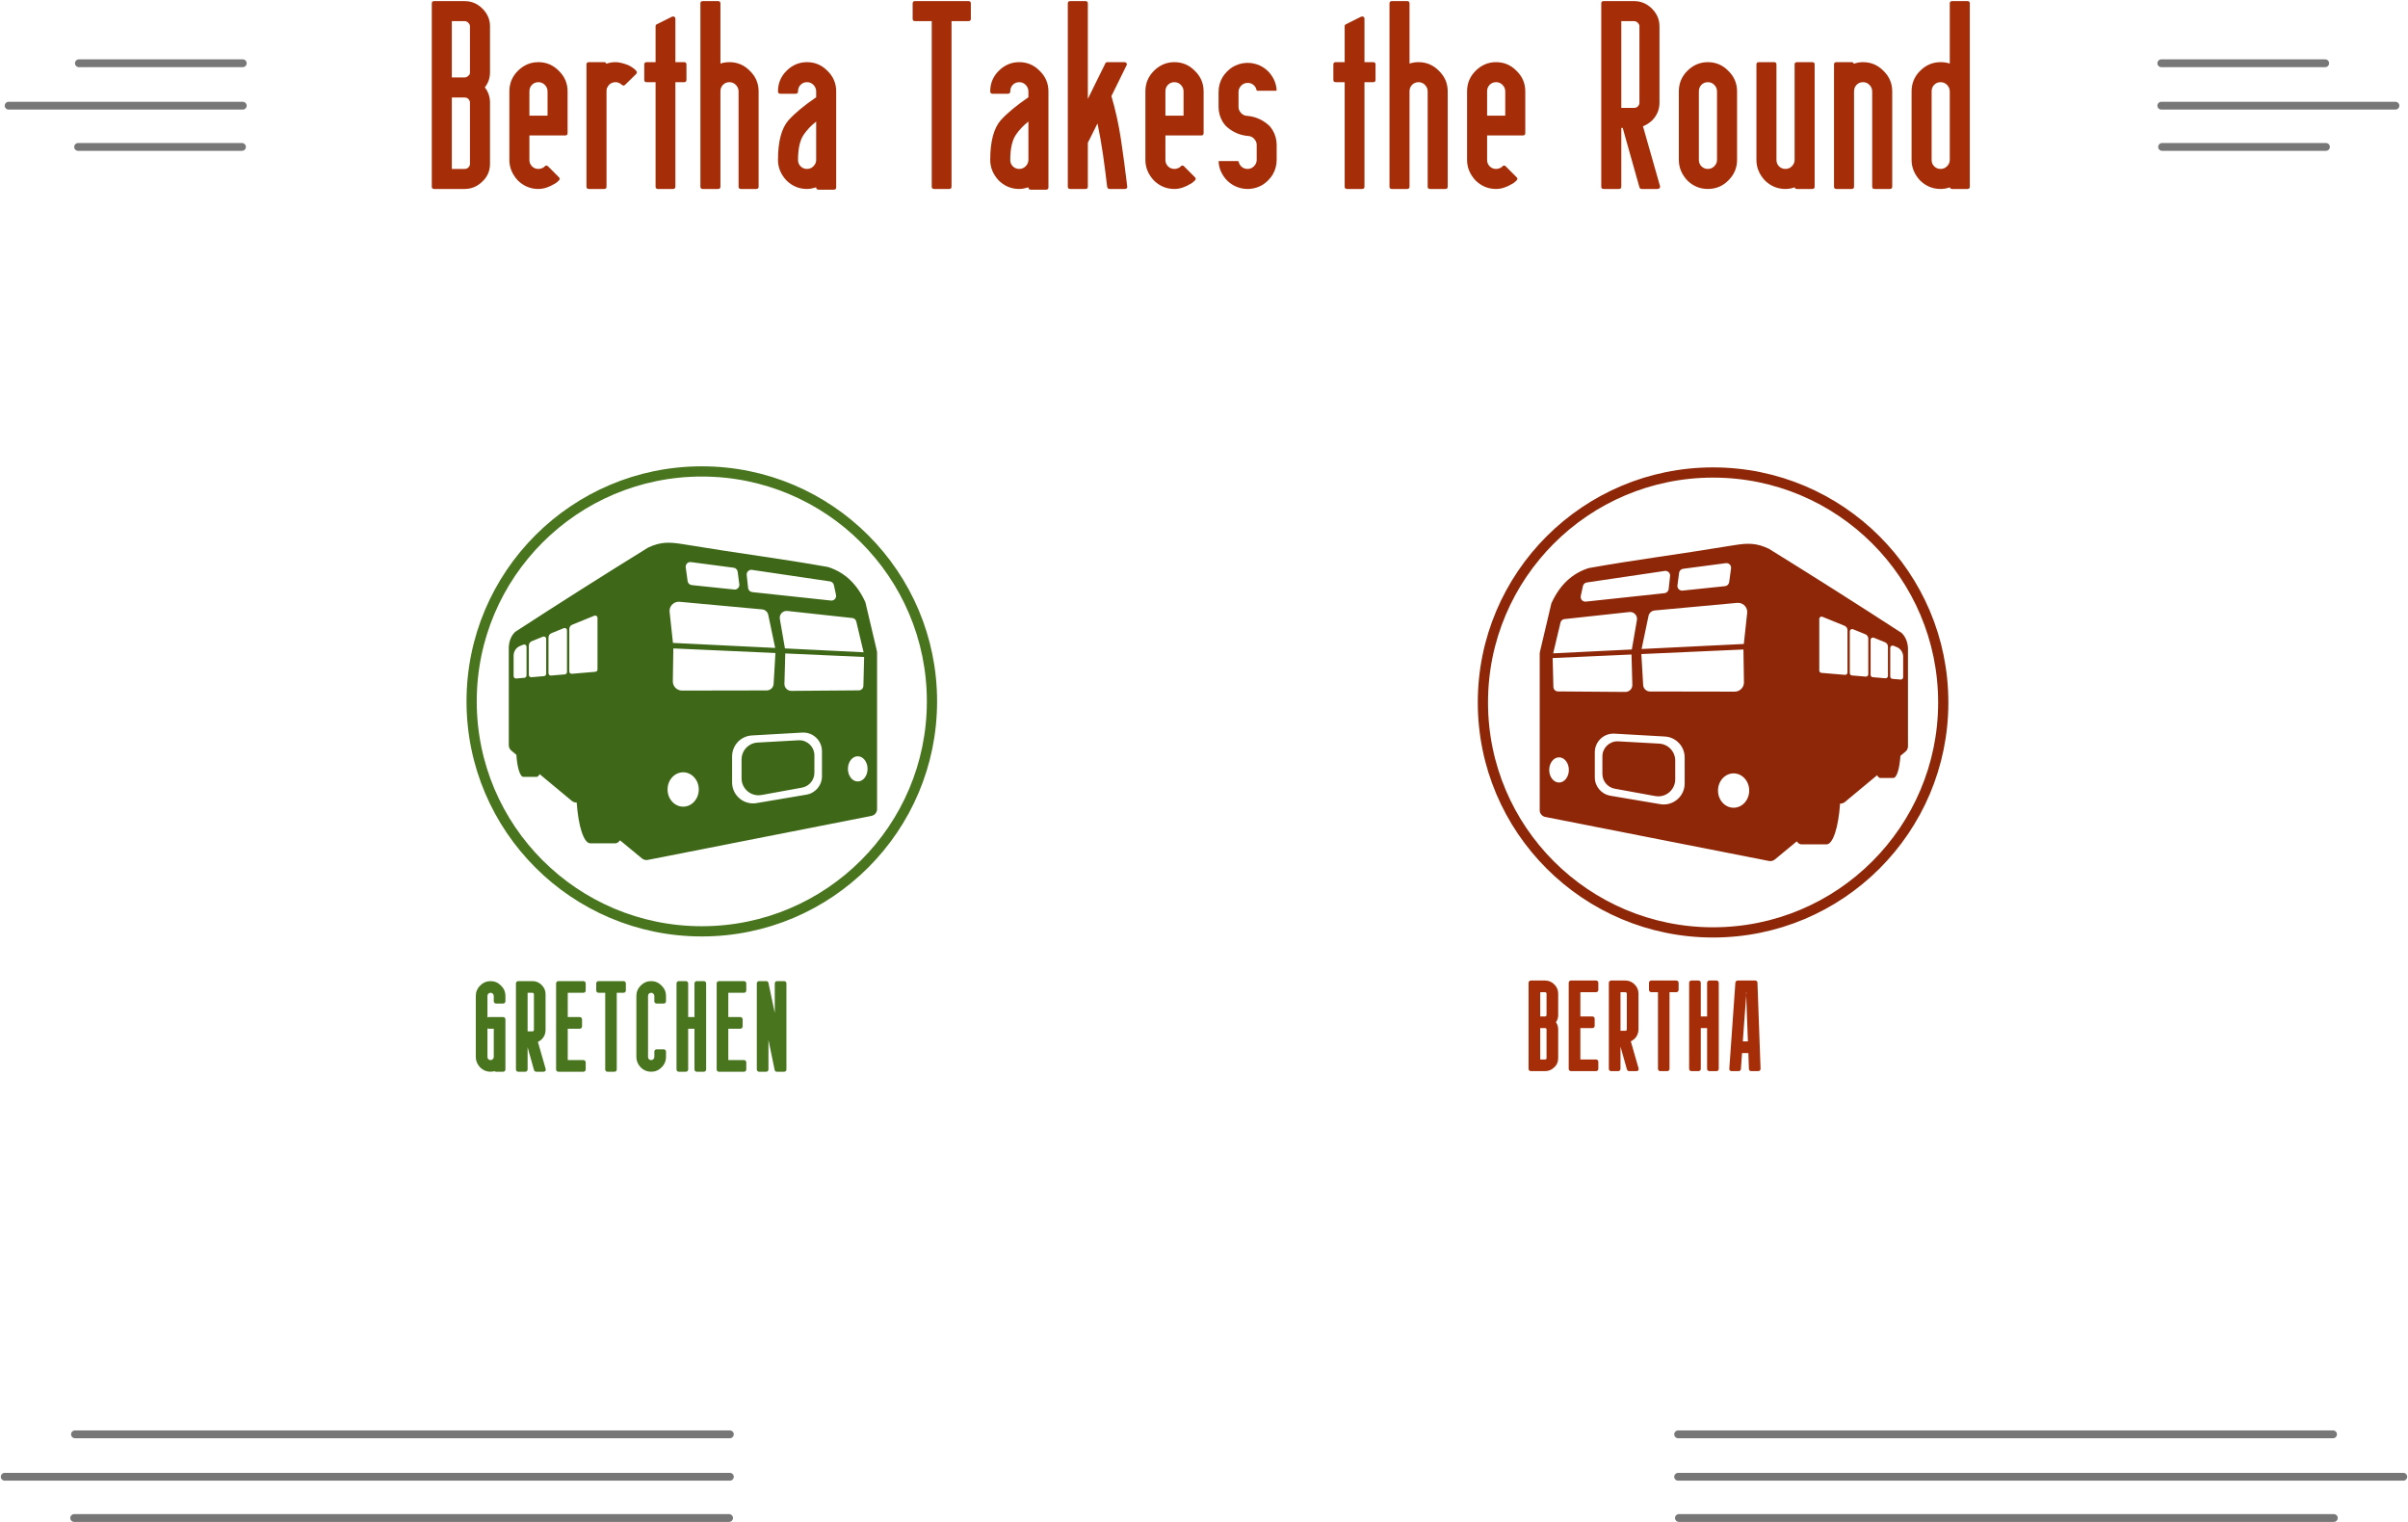 <?xml version="1.0" encoding="UTF-8"?>
<svg width="1226px" height="775px" viewBox="0 0 1226 775" version="1.1" xmlns="http://www.w3.org/2000/svg" xmlns:xlink="http://www.w3.org/1999/xlink">
    <!-- Generator: Sketch 51.3 (57544) - http://www.bohemiancoding.com/sketch -->
    <title>bus_round_win_card_bertha</title>
    <desc>Created with Sketch.</desc>
    <defs></defs>
    <g id="Page-1" stroke="none" stroke-width="1" fill="none" fill-rule="evenodd">
        <g id="round_win_screen_bertha" transform="translate(-290, -267)">
            <g id="bus_round_win_card_bertha" transform="translate(235, 261)">
                <g id="button_play_next_round" transform="translate(57, 735)" fill-rule="nonzero" stroke="#272727" stroke-linecap="round" stroke-linejoin="round" stroke-opacity="0.626" stroke-width="3.974">
                    <g id="lines_r" transform="translate(852, 0)">
                        <path d="M0.397,22.8 L369.603,22.8" id="Line-2"></path>
                        <path d="M0.397,1.2 L333.841,1.2" id="Line-2"></path>
                        <path d="M0.795,43.799 L334.238,43.799" id="Line-2"></path>
                    </g>
                    <g id="lines_l" transform="translate(185, 22.5) scale(-1, 1) translate(-185, -22.5) ">
                        <path d="M0.397,22.8 L369.603,22.8" id="Line-2"></path>
                        <path d="M0.397,1.2 L333.841,1.2" id="Line-2"></path>
                        <path d="M0.795,43.799 L334.238,43.799" id="Line-2"></path>
                    </g>
                </g>
                <g id="score_bertha" transform="translate(810, 246.543)">
                    <g id="text" transform="translate(11, 242)" fill="#A52E09">
                        <path d="M20.664,34.923 C20.852,34.923 21.059,34.81 21.285,34.585 C21.36,34.509 21.398,34.396 21.398,34.246 L21.398,23.236 C21.398,23.086 21.323,22.935 21.172,22.784 C21.021,22.634 20.852,22.559 20.664,22.559 L18.18,22.559 L18.18,34.923 L20.664,34.923 Z M18.18,40.852 L18.18,56.83 L20.664,56.83 C20.89,56.83 21.059,56.773 21.172,56.66 C21.323,56.51 21.398,56.34 21.398,56.152 L21.398,41.529 C21.398,41.341 21.323,41.172 21.172,41.021 C21.059,40.908 20.89,40.852 20.664,40.852 L18.18,40.852 Z M27.326,34.246 C27.326,35.563 26.95,36.768 26.197,37.859 C26.95,38.951 27.326,40.174 27.326,41.529 L27.326,56.152 C27.326,58.034 26.667,59.596 25.35,60.838 L25.35,60.782 C24.033,62.099 22.471,62.758 20.664,62.758 L13.38,62.758 C13.079,62.758 12.816,62.645 12.59,62.419 C12.364,62.193 12.251,61.93 12.251,61.629 L12.251,17.759 C12.251,17.458 12.364,17.195 12.59,16.969 C12.816,16.743 13.079,16.63 13.38,16.63 L20.664,16.63 C22.471,16.63 24.033,17.289 25.35,18.606 C26.667,19.924 27.326,21.467 27.326,23.236 L27.326,34.246 Z M38.618,34.923 L44.772,34.923 C45.073,34.923 45.336,35.036 45.562,35.262 C45.788,35.488 45.901,35.751 45.901,36.052 L45.901,39.722 C45.901,40.024 45.788,40.287 45.562,40.513 C45.336,40.739 45.073,40.852 44.772,40.852 L38.618,40.852 L38.618,56.83 L46.635,56.83 C46.936,56.83 47.2,56.943 47.425,57.169 C47.651,57.394 47.764,57.658 47.764,57.959 L47.764,61.629 C47.764,61.93 47.651,62.193 47.425,62.419 C47.2,62.645 46.936,62.758 46.635,62.758 L33.819,62.758 C33.517,62.758 33.254,62.645 33.028,62.419 C32.802,62.193 32.689,61.93 32.689,61.629 L32.689,17.759 C32.689,17.458 32.802,17.195 33.028,16.969 C33.254,16.743 33.517,16.63 33.819,16.63 L46.635,16.63 C46.936,16.63 47.2,16.743 47.425,16.969 C47.651,17.195 47.764,17.458 47.764,17.759 L47.764,21.429 C47.764,21.73 47.651,21.994 47.425,22.22 C47.2,22.446 46.936,22.559 46.635,22.559 L38.618,22.559 L38.618,34.923 Z M54.257,62.758 C53.955,62.758 53.692,62.645 53.466,62.419 C53.24,62.193 53.127,61.93 53.127,61.629 L53.127,17.759 C53.127,17.458 53.24,17.195 53.466,16.969 C53.692,16.743 53.955,16.63 54.257,16.63 L61.54,16.63 C63.347,16.63 64.909,17.289 66.226,18.606 C67.543,19.924 68.202,21.467 68.202,23.236 L68.202,41.529 C68.202,43.373 67.543,44.954 66.226,46.272 C65.963,46.535 65.652,46.78 65.294,47.006 C64.937,47.232 64.608,47.42 64.306,47.57 C64.946,49.866 65.605,52.162 66.282,54.458 C66.96,56.754 67.619,59.051 68.259,61.347 C68.372,61.723 68.324,62.052 68.117,62.335 C67.91,62.617 67.6,62.758 67.186,62.758 L63.403,62.758 C63.177,62.758 62.961,62.673 62.754,62.504 C62.547,62.335 62.406,62.137 62.33,61.911 L59.056,50.28 L59.056,61.629 C59.056,61.93 58.943,62.193 58.717,62.419 C58.491,62.645 58.228,62.758 57.926,62.758 L54.257,62.758 Z M59.056,22.559 L59.056,42.207 L61.54,42.207 C61.766,42.207 61.935,42.15 62.048,42.037 C62.199,41.887 62.274,41.717 62.274,41.529 L62.274,23.236 C62.274,23.086 62.199,22.935 62.048,22.784 C61.897,22.634 61.728,22.559 61.54,22.559 L59.056,22.559 Z M79.268,62.758 C78.967,62.758 78.703,62.645 78.477,62.419 C78.251,62.193 78.139,61.93 78.139,61.629 L78.139,22.559 L74.695,22.559 C74.393,22.559 74.13,22.446 73.904,22.22 C73.678,21.994 73.565,21.73 73.565,21.429 L73.565,17.759 C73.565,17.458 73.678,17.195 73.904,16.969 C74.13,16.743 74.393,16.63 74.695,16.63 L87.511,16.63 C87.812,16.63 88.076,16.743 88.301,16.969 C88.527,17.195 88.64,17.458 88.64,17.759 L88.64,21.429 C88.64,21.73 88.527,21.994 88.301,22.22 C88.076,22.446 87.812,22.559 87.511,22.559 L84.01,22.559 L84.01,61.629 C84.01,61.93 83.897,62.193 83.672,62.419 C83.446,62.645 83.182,62.758 82.881,62.758 L79.268,62.758 Z M107.949,16.63 C108.25,16.63 108.514,16.743 108.739,16.969 C108.965,17.195 109.078,17.458 109.078,17.759 L109.078,61.629 C109.078,61.93 108.965,62.193 108.739,62.419 C108.514,62.645 108.25,62.758 107.949,62.758 L104.279,62.758 C103.978,62.758 103.714,62.645 103.489,62.419 C103.263,62.193 103.15,61.93 103.15,61.629 L103.15,40.852 L99.932,40.852 L99.932,61.629 C99.932,61.93 99.819,62.193 99.593,62.419 C99.367,62.645 99.104,62.758 98.802,62.758 L95.132,62.758 C94.831,62.758 94.568,62.645 94.342,62.419 C94.116,62.193 94.003,61.93 94.003,61.629 L94.003,17.759 C94.003,17.458 94.116,17.195 94.342,16.969 C94.568,16.743 94.831,16.63 95.132,16.63 L98.802,16.63 C99.104,16.63 99.367,16.743 99.593,16.969 C99.819,17.195 99.932,17.458 99.932,17.759 L99.932,34.923 L103.15,34.923 L103.15,17.759 C103.15,17.458 103.263,17.195 103.489,16.969 C103.714,16.743 103.978,16.63 104.279,16.63 L107.949,16.63 Z M115.57,62.758 C115.269,62.758 115.006,62.655 114.78,62.448 C114.554,62.241 114.441,61.986 114.441,61.685 L117.547,17.703 C117.584,17.402 117.707,17.148 117.914,16.941 C118.121,16.734 118.375,16.63 118.676,16.63 L127.653,16.63 C127.954,16.63 128.218,16.734 128.443,16.941 C128.669,17.148 128.782,17.402 128.782,17.703 L130.363,61.572 C130.363,61.874 130.25,62.146 130.024,62.391 C129.798,62.636 129.535,62.758 129.234,62.758 L125.564,62.758 C125.263,62.758 124.999,62.655 124.773,62.448 C124.548,62.241 124.435,61.986 124.435,61.685 L124.152,53.555 L120.934,53.555 L120.37,61.685 C120.332,61.986 120.21,62.241 120.003,62.448 C119.796,62.655 119.542,62.758 119.24,62.758 L115.57,62.758 Z M123.193,22.559 L123.136,22.559 C123.061,22.559 123.023,22.728 123.023,23.067 L123.08,24.196 C123.08,23.932 123.089,23.669 123.108,23.405 C123.127,23.142 123.155,22.86 123.193,22.559 Z M123.927,47.627 C123.738,43.675 123.588,39.76 123.475,35.883 C123.362,32.006 123.23,28.11 123.08,24.196 C122.779,28.186 122.477,32.081 122.176,35.883 C121.875,39.685 121.593,43.599 121.329,47.627 L123.927,47.627 Z" id="text-outlines"></path>
                    </g>
                    <g id="bus_right" fill-rule="nonzero">
                        <ellipse id="Oval" stroke="#8E2707" stroke-width="5.203" stroke-linecap="round" stroke-linejoin="round" transform="translate(117.188, 117.065) scale(-1, 1) translate(-117.188, -117.065) " cx="117.188" cy="117.065" rx="117.188" ry="117.065"></ellipse>
                        <path d="M184.305,167.747 C183.615,168.32 182.735,168.607 181.848,168.56 C181.036,180.512 178.261,189.317 174.962,189.317 L162.137,189.317 C161.32,189.317 160.535,188.777 159.805,187.784 L148.605,197.029 C147.785,197.705 146.701,197.978 145.655,197.772 L31.765,175.353 C30.112,175.027 28.922,173.591 28.922,171.922 L28.922,92.202 C28.922,91.935 28.953,91.668 29.014,91.407 L34.859,66.629 C39.088,57.286 45.448,51.291 53.939,48.644 C78.532,44.263 96.817,42.13 127.858,37.015 C134.945,35.849 139.333,35.849 145.583,38.818 C169.346,53.516 191.297,67.471 213.23,81.706 C214.484,82.944 216.205,85.329 216.422,89.365 L216.422,139.418 C216.422,140.452 215.96,141.433 215.161,142.097 L212.57,144.251 C212.148,150.73 210.699,155.505 208.977,155.505 L202.286,155.505 C201.727,155.505 201.197,155.002 200.721,154.101 L184.305,167.747 Z M52.883,55.985 C51.905,56.13 51.119,56.866 50.911,57.833 L49.827,62.873 C49.774,63.12 49.761,63.374 49.788,63.625 C49.928,64.927 51.097,65.87 52.4,65.731 L92.474,61.436 C93.583,61.317 94.46,60.441 94.58,59.332 L95.297,52.719 C95.318,52.519 95.314,52.317 95.285,52.117 C95.093,50.821 93.887,49.925 92.591,50.117 L52.883,55.985 Z M101.934,49.021 C100.869,49.161 100.031,49.999 99.891,51.064 L99.053,57.455 C99.029,57.639 99.026,57.825 99.046,58.01 C99.182,59.313 100.349,60.259 101.652,60.123 L123.278,57.864 C124.364,57.75 125.232,56.91 125.381,55.828 L126.345,48.835 C126.374,48.624 126.375,48.411 126.347,48.201 C126.176,46.902 124.985,45.988 123.686,46.158 L101.934,49.021 Z M75.826,90.098 L78.426,75.106 C78.482,74.784 78.492,74.456 78.456,74.132 C78.243,72.212 76.499,70.826 74.56,71.037 L41.53,74.628 C40.539,74.736 39.724,75.45 39.495,76.411 L35.773,92.067 L75.826,90.098 Z M75.662,92.662 L35.515,94.463 L35.886,109.178 C35.917,110.436 36.951,111.442 38.221,111.452 L72.528,111.712 C72.569,111.712 72.61,111.712 72.651,111.711 C74.601,111.659 76.139,110.051 76.086,108.12 L75.662,92.662 Z M132.845,87.294 L134.549,71.512 C134.583,71.204 134.585,70.894 134.556,70.585 C134.315,68.02 132.021,66.134 129.432,66.372 L87.452,70.232 C85.907,70.374 84.636,71.498 84.321,73.003 L80.785,89.854 L132.845,87.294 Z M132.652,90.105 L80.673,92.437 L81.592,108.191 C81.699,110.039 83.242,111.484 85.111,111.487 L128.193,111.561 C128.22,111.561 128.247,111.561 128.273,111.56 C130.874,111.521 132.949,109.401 132.91,106.826 L132.652,90.105 Z M38.763,157.837 C41.526,157.837 43.766,154.966 43.766,151.424 C43.766,147.882 41.526,145.011 38.763,145.011 C35.999,145.011 33.759,147.882 33.759,151.424 C33.759,154.966 35.999,157.837 38.763,157.837 Z M127.642,170.662 C132.03,170.662 135.588,166.747 135.588,161.917 C135.588,157.088 132.03,153.173 127.642,153.173 C123.253,153.173 119.696,157.088 119.696,161.917 C119.696,166.747 123.253,170.662 127.642,170.662 Z M67,132.955 C66.821,132.945 66.642,132.94 66.463,132.94 C61.222,132.94 56.974,137.189 56.974,142.429 L56.974,155.191 C56.974,159.821 60.315,163.775 64.88,164.547 L90.274,168.843 C90.863,168.942 91.458,168.992 92.055,168.992 C97.951,168.992 102.731,164.213 102.731,158.317 L102.731,145.066 C102.731,139.405 98.311,134.728 92.658,134.408 L67,132.955 Z M68.949,136.864 L89.751,138.023 C94.333,138.278 97.917,142.068 97.917,146.657 L97.917,156.216 C97.917,160.992 94.046,164.864 89.27,164.864 C88.75,164.864 88.231,164.817 87.72,164.724 L67.144,160.975 C63.49,160.309 60.835,157.127 60.835,153.413 L60.835,144.539 C60.835,140.294 64.277,136.853 68.522,136.853 C68.664,136.853 68.807,136.856 68.949,136.864 Z M206.22,88.633 C206.22,87.669 205.636,86.8 204.743,86.436 L199.025,84.106 C198.883,84.048 198.731,84.018 198.577,84.018 C197.922,84.018 197.391,84.549 197.391,85.204 L197.391,103.03 C197.391,103.647 197.863,104.16 198.477,104.212 L204.934,104.758 C204.967,104.761 205.001,104.762 205.034,104.762 C205.689,104.762 206.22,104.231 206.22,103.576 L206.22,88.633 Z M209.031,88.184 C208.889,88.126 208.737,88.096 208.584,88.096 C207.928,88.096 207.397,88.627 207.397,89.282 L207.397,103.876 C207.397,104.493 207.869,105.006 208.484,105.058 L212.682,105.413 C212.716,105.416 212.749,105.417 212.782,105.417 C213.438,105.417 213.969,104.886 213.969,104.231 L213.969,93.744 C213.969,91.599 212.67,89.667 210.683,88.857 L209.031,88.184 Z M196.214,84.555 C196.214,83.591 195.63,82.722 194.737,82.358 L188.43,79.788 C188.288,79.73 188.136,79.7 187.982,79.7 C187.327,79.7 186.796,80.231 186.796,80.887 L186.796,102.135 C186.796,102.751 187.268,103.265 187.883,103.317 L194.928,103.912 C194.961,103.915 194.994,103.916 195.028,103.916 C195.683,103.916 196.214,103.385 196.214,102.73 L196.214,84.555 Z M185.619,80.237 C185.619,79.273 185.035,78.404 184.142,78.04 L172.893,73.456 C172.751,73.398 172.599,73.368 172.445,73.368 C171.79,73.368 171.259,73.899 171.259,74.554 L171.259,100.821 C171.259,101.438 171.731,101.951 172.346,102.003 L184.333,103.017 C184.366,103.019 184.4,103.021 184.433,103.021 C185.088,103.021 185.619,102.49 185.619,101.835 L185.619,80.237 Z" id="bus-outline" fill="#8E2707"></path>
                    </g>
                </g>
                <g id="score_gretchen" transform="translate(285, 246)">
                    <g id="text" transform="translate(0, 242.055)" fill="#48751E">
                        <path d="M18.857,41.647 C18.556,41.647 18.33,41.571 18.18,41.421 L18.18,56.044 C18.18,56.496 18.33,56.872 18.632,57.173 C18.933,57.475 19.309,57.625 19.761,57.625 C20.212,57.625 20.589,57.475 20.89,57.173 C21.229,56.835 21.398,56.458 21.398,56.044 L21.398,41.647 L18.857,41.647 Z M19.761,17.425 C21.831,17.425 23.6,18.178 25.068,19.683 C26.574,21.151 27.327,22.92 27.327,24.991 L27.327,27.701 C27.327,28.002 27.214,28.265 26.988,28.491 C26.762,28.717 26.498,28.83 26.197,28.83 L22.527,28.83 C22.226,28.83 21.963,28.717 21.737,28.491 C21.511,28.265 21.398,28.002 21.398,27.701 L21.398,24.991 C21.398,24.539 21.229,24.144 20.89,23.805 C20.589,23.504 20.212,23.353 19.761,23.353 C19.384,23.353 19.008,23.504 18.632,23.805 C18.33,24.106 18.18,24.501 18.18,24.991 L18.18,35.944 C18.406,35.794 18.632,35.718 18.857,35.718 L26.197,35.718 C26.498,35.718 26.762,35.831 26.988,36.057 C27.214,36.283 27.327,36.546 27.327,36.847 L27.327,62.424 C27.327,62.725 27.214,62.989 26.988,63.215 C26.762,63.441 26.498,63.554 26.197,63.554 L22.527,63.554 C22.264,63.554 22,63.459 21.737,63.271 C21.398,63.347 21.069,63.412 20.749,63.469 C20.429,63.525 20.1,63.554 19.761,63.554 C17.728,63.554 15.959,62.82 14.453,61.352 C12.985,59.771 12.251,58.002 12.251,56.044 L12.251,24.991 C12.251,22.92 12.985,21.151 14.453,19.683 C15.959,18.178 17.728,17.425 19.761,17.425 Z M33.819,63.554 C33.518,63.554 33.254,63.441 33.029,63.215 C32.803,62.989 32.69,62.725 32.69,62.424 L32.69,18.554 C32.69,18.253 32.803,17.989 33.029,17.764 C33.254,17.538 33.518,17.425 33.819,17.425 L41.102,17.425 C42.909,17.425 44.471,18.084 45.789,19.401 C47.106,20.718 47.765,22.262 47.765,24.031 L47.765,42.324 C47.765,44.169 47.106,45.749 45.789,47.067 C45.525,47.33 45.215,47.575 44.857,47.801 C44.5,48.027 44.17,48.215 43.869,48.366 C44.509,50.662 45.168,52.958 45.845,55.254 C46.523,57.55 47.181,59.846 47.821,62.142 C47.934,62.518 47.887,62.848 47.68,63.13 C47.473,63.412 47.163,63.554 46.749,63.554 L42.966,63.554 C42.74,63.554 42.523,63.469 42.316,63.299 C42.109,63.13 41.968,62.932 41.893,62.707 L38.618,51.076 L38.618,62.424 C38.618,62.725 38.505,62.989 38.279,63.215 C38.054,63.441 37.79,63.554 37.489,63.554 L33.819,63.554 Z M38.618,23.353 L38.618,43.002 L41.102,43.002 C41.328,43.002 41.498,42.945 41.611,42.832 C41.761,42.682 41.836,42.512 41.836,42.324 L41.836,24.031 C41.836,23.88 41.761,23.73 41.611,23.579 C41.46,23.429 41.291,23.353 41.102,23.353 L38.618,23.353 Z M59.057,35.718 L65.211,35.718 C65.512,35.718 65.775,35.831 66.001,36.057 C66.227,36.283 66.34,36.546 66.34,36.847 L66.34,40.517 C66.34,40.819 66.227,41.082 66.001,41.308 C65.775,41.534 65.512,41.647 65.211,41.647 L59.057,41.647 L59.057,57.625 L67.074,57.625 C67.375,57.625 67.639,57.738 67.864,57.964 C68.09,58.19 68.203,58.453 68.203,58.754 L68.203,62.424 C68.203,62.725 68.09,62.989 67.864,63.215 C67.639,63.441 67.375,63.554 67.074,63.554 L54.257,63.554 C53.956,63.554 53.693,63.441 53.467,63.215 C53.241,62.989 53.128,62.725 53.128,62.424 L53.128,18.554 C53.128,18.253 53.241,17.989 53.467,17.764 C53.693,17.538 53.956,17.425 54.257,17.425 L67.074,17.425 C67.375,17.425 67.639,17.538 67.864,17.764 C68.09,17.989 68.203,18.253 68.203,18.554 L68.203,22.224 C68.203,22.525 68.09,22.789 67.864,23.014 C67.639,23.24 67.375,23.353 67.074,23.353 L59.057,23.353 L59.057,35.718 Z M79.269,63.554 C78.968,63.554 78.704,63.441 78.479,63.215 C78.253,62.989 78.14,62.725 78.14,62.424 L78.14,23.353 L74.696,23.353 C74.395,23.353 74.131,23.24 73.905,23.014 C73.679,22.789 73.566,22.525 73.566,22.224 L73.566,18.554 C73.566,18.253 73.679,17.989 73.905,17.764 C74.131,17.538 74.395,17.425 74.696,17.425 L87.512,17.425 C87.813,17.425 88.077,17.538 88.303,17.764 C88.529,17.989 88.642,18.253 88.642,18.554 L88.642,22.224 C88.642,22.525 88.529,22.789 88.303,23.014 C88.077,23.24 87.813,23.353 87.512,23.353 L84.012,23.353 L84.012,62.424 C84.012,62.725 83.899,62.989 83.673,63.215 C83.447,63.441 83.184,63.554 82.883,63.554 L79.269,63.554 Z M101.514,17.425 C103.584,17.425 105.353,18.178 106.821,19.683 C108.327,21.151 109.08,22.92 109.08,24.991 L109.08,27.701 C109.08,28.002 108.967,28.265 108.741,28.491 C108.515,28.717 108.252,28.83 107.951,28.83 L104.281,28.83 C103.98,28.83 103.716,28.717 103.49,28.491 C103.264,28.265 103.151,28.002 103.151,27.701 L103.151,24.991 C103.151,24.539 102.982,24.144 102.643,23.805 C102.342,23.504 101.966,23.353 101.514,23.353 C101.138,23.353 100.761,23.504 100.385,23.805 C100.084,24.106 99.933,24.501 99.933,24.991 L99.933,56.044 C99.933,56.496 100.084,56.872 100.385,57.173 C100.686,57.475 101.062,57.625 101.514,57.625 C101.966,57.625 102.342,57.475 102.643,57.173 C102.982,56.835 103.151,56.458 103.151,56.044 L103.151,53.278 C103.151,52.977 103.264,52.713 103.49,52.487 C103.716,52.261 103.98,52.148 104.281,52.148 L107.951,52.148 C108.252,52.148 108.515,52.261 108.741,52.487 C108.967,52.713 109.08,52.977 109.08,53.278 L109.08,56.044 C109.08,58.077 108.327,59.846 106.821,61.352 C105.353,62.82 103.584,63.554 101.514,63.554 C99.481,63.554 97.712,62.82 96.207,61.352 C94.739,59.771 94.005,58.002 94.005,56.044 L94.005,24.991 C94.005,22.92 94.739,21.151 96.207,19.683 C97.712,18.178 99.481,17.425 101.514,17.425 Z M128.389,17.425 C128.69,17.425 128.954,17.538 129.179,17.764 C129.405,17.989 129.518,18.253 129.518,18.554 L129.518,62.424 C129.518,62.725 129.405,62.989 129.179,63.215 C128.954,63.441 128.69,63.554 128.389,63.554 L124.719,63.554 C124.418,63.554 124.154,63.441 123.929,63.215 C123.703,62.989 123.59,62.725 123.59,62.424 L123.59,41.647 L120.372,41.647 L120.372,62.424 C120.372,62.725 120.259,62.989 120.033,63.215 C119.807,63.441 119.543,63.554 119.242,63.554 L115.572,63.554 C115.271,63.554 115.008,63.441 114.782,63.215 C114.556,62.989 114.443,62.725 114.443,62.424 L114.443,18.554 C114.443,18.253 114.556,17.989 114.782,17.764 C115.008,17.538 115.271,17.425 115.572,17.425 L119.242,17.425 C119.543,17.425 119.807,17.538 120.033,17.764 C120.259,17.989 120.372,18.253 120.372,18.554 L120.372,35.718 L123.59,35.718 L123.59,18.554 C123.59,18.253 123.703,17.989 123.929,17.764 C124.154,17.538 124.418,17.425 124.719,17.425 L128.389,17.425 Z M140.81,35.718 L146.964,35.718 C147.265,35.718 147.529,35.831 147.755,36.057 C147.98,36.283 148.093,36.546 148.093,36.847 L148.093,40.517 C148.093,40.819 147.98,41.082 147.755,41.308 C147.529,41.534 147.265,41.647 146.964,41.647 L140.81,41.647 L140.81,57.625 L148.827,57.625 C149.128,57.625 149.392,57.738 149.618,57.964 C149.844,58.19 149.957,58.453 149.957,58.754 L149.957,62.424 C149.957,62.725 149.844,62.989 149.618,63.215 C149.392,63.441 149.128,63.554 148.827,63.554 L136.011,63.554 C135.71,63.554 135.446,63.441 135.22,63.215 C134.994,62.989 134.881,62.725 134.881,62.424 L134.881,18.554 C134.881,18.253 134.994,17.989 135.22,17.764 C135.446,17.538 135.71,17.425 136.011,17.425 L148.827,17.425 C149.128,17.425 149.392,17.538 149.618,17.764 C149.844,17.989 149.957,18.253 149.957,18.554 L149.957,22.224 C149.957,22.525 149.844,22.789 149.618,23.014 C149.392,23.24 149.128,23.353 148.827,23.353 L140.81,23.353 L140.81,35.718 Z M156.449,63.554 C156.148,63.554 155.884,63.441 155.659,63.215 C155.433,62.989 155.32,62.725 155.32,62.424 L155.32,18.554 C155.32,18.253 155.433,17.989 155.659,17.764 C155.884,17.538 156.148,17.425 156.449,17.425 L160.119,17.425 C160.721,17.425 161.098,17.726 161.248,18.328 L164.466,33.629 L164.466,18.554 C164.466,18.253 164.579,17.989 164.805,17.764 C165.031,17.538 165.295,17.425 165.596,17.425 L169.266,17.425 C169.567,17.425 169.83,17.538 170.056,17.764 C170.282,17.989 170.395,18.253 170.395,18.554 L170.395,62.424 C170.395,62.725 170.282,62.989 170.056,63.215 C169.83,63.441 169.567,63.554 169.266,63.554 L165.539,63.554 C164.937,63.554 164.561,63.252 164.41,62.65 L161.248,47.349 L161.248,62.424 C161.248,62.725 161.135,62.989 160.909,63.215 C160.684,63.441 160.42,63.554 160.119,63.554 L156.449,63.554 Z" id="text-outlines"></path>
                    </g>
                    <g id="bus_left" transform="translate(10.125, 0)" fill-rule="nonzero">
                        <ellipse id="Oval" stroke="#48751E" stroke-width="5.203" stroke-linecap="round" stroke-linejoin="round" transform="translate(117.188, 117.065) scale(-1, 1) translate(-117.188, -117.065) " cx="117.188" cy="117.065" rx="117.188" ry="117.065"></ellipse>
                        <path d="M174.305,167.747 C173.615,168.32 172.735,168.607 171.848,168.56 C171.036,180.512 168.261,189.317 164.962,189.317 L152.137,189.317 C151.32,189.317 150.535,188.777 149.805,187.784 L138.605,197.029 C137.785,197.705 136.701,197.978 135.655,197.772 L21.765,175.353 C20.112,175.027 18.922,173.591 18.922,171.922 L18.922,92.202 C18.922,91.935 18.953,91.668 19.014,91.407 L24.859,66.629 C29.088,57.286 35.448,51.291 43.939,48.644 C68.532,44.263 86.817,42.13 117.858,37.015 C124.945,35.849 129.333,35.849 135.583,38.818 C159.346,53.516 181.297,67.471 203.23,81.706 C204.484,82.944 206.205,85.329 206.422,89.365 L206.422,139.418 C206.422,140.452 205.96,141.433 205.161,142.097 L202.57,144.251 C202.148,150.73 200.699,155.505 198.977,155.505 L192.286,155.505 C191.727,155.505 191.197,155.002 190.721,154.101 L174.305,167.747 Z M42.883,55.985 C41.905,56.13 41.119,56.866 40.911,57.833 L39.827,62.873 C39.774,63.12 39.761,63.374 39.788,63.625 C39.928,64.927 41.097,65.87 42.4,65.731 L82.474,61.436 C83.583,61.317 84.46,60.441 84.58,59.332 L85.297,52.719 C85.318,52.519 85.314,52.317 85.285,52.117 C85.093,50.821 83.887,49.925 82.591,50.117 L42.883,55.985 Z M91.934,49.021 C90.869,49.161 90.031,49.999 89.891,51.064 L89.053,57.455 C89.029,57.639 89.026,57.825 89.046,58.01 C89.182,59.313 90.349,60.259 91.652,60.123 L113.278,57.864 C114.364,57.75 115.232,56.91 115.381,55.828 L116.345,48.835 C116.374,48.624 116.375,48.411 116.347,48.201 C116.176,46.902 114.985,45.988 113.686,46.158 L91.934,49.021 Z M65.826,90.098 L68.426,75.106 C68.482,74.784 68.492,74.456 68.456,74.132 C68.243,72.212 66.499,70.826 64.56,71.037 L31.53,74.628 C30.539,74.736 29.724,75.45 29.495,76.411 L25.773,92.067 L65.826,90.098 Z M65.662,92.662 L25.515,94.463 L25.886,109.178 C25.917,110.436 26.951,111.442 28.221,111.452 L62.528,111.712 C62.569,111.712 62.61,111.712 62.651,111.711 C64.601,111.659 66.139,110.051 66.086,108.12 L65.662,92.662 Z M122.845,87.294 L124.549,71.512 C124.583,71.204 124.585,70.894 124.556,70.585 C124.315,68.02 122.021,66.134 119.432,66.372 L77.452,70.232 C75.907,70.374 74.636,71.498 74.321,73.003 L70.785,89.854 L122.845,87.294 Z M122.652,90.105 L70.673,92.437 L71.592,108.191 C71.699,110.039 73.242,111.484 75.111,111.487 L118.193,111.561 C118.22,111.561 118.247,111.561 118.273,111.56 C120.874,111.521 122.949,109.401 122.91,106.826 L122.652,90.105 Z M28.763,157.837 C31.526,157.837 33.766,154.966 33.766,151.424 C33.766,147.882 31.526,145.011 28.763,145.011 C25.999,145.011 23.759,147.882 23.759,151.424 C23.759,154.966 25.999,157.837 28.763,157.837 Z M117.642,170.662 C122.03,170.662 125.588,166.747 125.588,161.917 C125.588,157.088 122.03,153.173 117.642,153.173 C113.253,153.173 109.696,157.088 109.696,161.917 C109.696,166.747 113.253,170.662 117.642,170.662 Z M57,132.955 C56.821,132.945 56.642,132.94 56.463,132.94 C51.222,132.94 46.974,137.189 46.974,142.429 L46.974,155.191 C46.974,159.821 50.315,163.775 54.88,164.547 L80.274,168.843 C80.863,168.942 81.458,168.992 82.055,168.992 C87.951,168.992 92.731,164.213 92.731,158.317 L92.731,145.066 C92.731,139.405 88.311,134.728 82.658,134.408 L57,132.955 Z M58.949,136.864 L79.751,138.023 C84.333,138.278 87.917,142.068 87.917,146.657 L87.917,156.216 C87.917,160.992 84.046,164.864 79.27,164.864 C78.75,164.864 78.231,164.817 77.72,164.724 L57.144,160.975 C53.49,160.309 50.835,157.127 50.835,153.413 L50.835,144.539 C50.835,140.294 54.277,136.853 58.522,136.853 C58.664,136.853 58.807,136.856 58.949,136.864 Z M196.22,88.633 C196.22,87.669 195.636,86.8 194.743,86.436 L189.025,84.106 C188.883,84.048 188.731,84.018 188.577,84.018 C187.922,84.018 187.391,84.549 187.391,85.204 L187.391,103.03 C187.391,103.647 187.863,104.16 188.477,104.212 L194.934,104.758 C194.967,104.761 195.001,104.762 195.034,104.762 C195.689,104.762 196.22,104.231 196.22,103.576 L196.22,88.633 Z M199.031,88.184 C198.889,88.126 198.737,88.096 198.584,88.096 C197.928,88.096 197.397,88.627 197.397,89.282 L197.397,103.876 C197.397,104.493 197.869,105.006 198.484,105.058 L202.682,105.413 C202.716,105.416 202.749,105.417 202.782,105.417 C203.438,105.417 203.969,104.886 203.969,104.231 L203.969,93.744 C203.969,91.599 202.67,89.667 200.683,88.857 L199.031,88.184 Z M186.214,84.555 C186.214,83.591 185.63,82.722 184.737,82.358 L178.43,79.788 C178.288,79.73 178.136,79.7 177.982,79.7 C177.327,79.7 176.796,80.231 176.796,80.887 L176.796,102.135 C176.796,102.751 177.268,103.265 177.883,103.317 L184.928,103.912 C184.961,103.915 184.994,103.916 185.028,103.916 C185.683,103.916 186.214,103.385 186.214,102.73 L186.214,84.555 Z M175.619,80.237 C175.619,79.273 175.035,78.404 174.142,78.04 L162.893,73.456 C162.751,73.398 162.599,73.368 162.445,73.368 C161.79,73.368 161.259,73.899 161.259,74.554 L161.259,100.821 C161.259,101.438 161.731,101.951 162.346,102.003 L174.333,103.017 C174.366,103.019 174.4,103.021 174.433,103.021 C175.088,103.021 175.619,102.49 175.619,101.835 L175.619,80.237 Z" id="bus-outline" fill="#3E6817" transform="translate(112.672, 117.065) scale(-1, 1) translate(-112.672, -117.065) "></path>
                    </g>
                </g>
                <g id="header">
                    <g id="lines_r" transform="translate(1155, 37)" fill-rule="nonzero" stroke="#272727" stroke-linecap="round" stroke-linejoin="round" stroke-opacity="0.626" stroke-width="3.974">
                        <path d="M0.397,22.8 L119.603,22.8" id="Line-2"></path>
                        <path d="M0.397,1.2 L83.841,1.2" id="Line-2"></path>
                        <path d="M0.795,43.799 L84.238,43.799" id="Line-2"></path>
                    </g>
                    <g id="text" fill="#A52E09">
                        <path d="M291.52,45.44 C292.24,45.44 292.92,45.12 293.56,44.48 C294.04,44.16 294.28,43.6 294.28,42.8 L294.28,19.4 C294.28,18.76 294,18.16 293.44,17.6 C292.88,17.04 292.24,16.76 291.52,16.76 L285.04,16.76 L285.04,45.44 L291.52,45.44 Z M285.04,55.64 L285.04,92 L291.52,92 C292.32,92 292.96,91.76 293.44,91.28 C294,90.72 294.28,90.08 294.28,89.36 L294.28,58.28 C294.28,57.56 294,56.92 293.44,56.36 C292.96,55.88 292.32,55.64 291.52,55.64 L285.04,55.64 Z M304.48,42.8 C304.48,45.68 303.6,48.24 301.84,50.48 C303.6,52.72 304.48,55.32 304.48,58.28 L304.48,89.36 C304.48,92.96 303.2,95.96 300.64,98.36 C298.08,100.92 295.04,102.2 291.52,102.2 L276.04,102.2 C275.24,102.2 274.84,101.8 274.84,101 L274.84,7.76 C274.84,6.96 275.24,6.56 276.04,6.56 L291.52,6.56 C295.04,6.56 298.08,7.84 300.64,10.4 C303.2,12.96 304.48,15.96 304.48,19.4 L304.48,42.8 Z M339.54,96.2 C340.1,96.76 340.1,97.32 339.54,97.88 C338.98,98.44 338.58,98.8 338.34,98.96 C337.62,99.44 337.3,99.64 337.38,99.56 C334.5,101.32 331.74,102.2 329.1,102.2 C325.1,102.2 321.62,100.76 318.66,97.88 C315.78,94.76 314.34,91.28 314.34,87.44 L314.34,52.52 C314.34,48.44 315.78,44.96 318.66,42.08 C321.62,39.12 325.1,37.64 329.1,37.64 C333.18,37.64 336.66,39.12 339.54,42.08 C342.5,44.96 343.98,48.44 343.98,52.52 L343.98,73.76 C343.98,74.56 343.58,74.96 342.78,74.96 L324.54,74.96 L324.54,87.44 C324.54,88.72 324.98,89.8 325.86,90.68 C326.74,91.56 327.82,92 329.1,92 C329.98,92 330.82,91.76 331.62,91.28 L331.86,91.16 L332.34,90.68 C332.9,90.12 333.46,90.12 334.02,90.68 L339.54,96.2 Z M333.78,64.88 L333.78,52.52 C333.78,51.24 333.3,50.12 332.34,49.16 C331.46,48.28 330.38,47.84 329.1,47.84 C327.82,47.84 326.74,48.28 325.86,49.16 C324.98,50.04 324.54,51.16 324.54,52.52 L324.54,64.88 L333.78,64.88 Z M362.6,37.64 C363.16,37.64 363.52,37.92 363.68,38.48 C365.12,37.92 366.68,37.64 368.36,37.64 C369.96,37.64 371.96,38.08 374.36,38.96 L374.96,39.2 C376.96,40.24 378.28,41.2 378.92,42.08 C379.4,42.64 379.36,43.2 378.8,43.76 L373.28,49.16 C372.72,49.72 372.16,49.72 371.6,49.16 L370.64,48.44 C370.48,48.44 370.32,48.36 370.16,48.2 C370,48.12 369.88,48.08 369.8,48.08 C369.48,47.92 369,47.84 368.36,47.84 C367.08,47.84 366,48.28 365.12,49.16 C364.64,49.64 364.36,50.08 364.28,50.48 L364.04,50.72 C363.88,51.2 363.8,51.8 363.8,52.52 L363.8,101 C363.8,101.8 363.4,102.2 362.6,102.2 L354.8,102.2 C354,102.2 353.6,101.8 353.6,101 L353.6,38.84 C353.6,38.04 354,37.64 354.8,37.64 L362.6,37.64 Z M383.02,38.84 C383.02,38.04 383.42,37.64 384.22,37.64 L388.78,37.64 L388.78,19.4 C388.78,18.84 389.02,18.48 389.5,18.32 L397.18,14.48 C397.58,14.32 397.96,14.34 398.32,14.54 C398.68,14.74 398.86,15.08 398.86,15.56 L398.86,37.64 L403.3,37.64 C404.1,37.64 404.5,38.04 404.5,38.84 L404.5,46.64 C404.5,47.44 404.1,47.84 403.3,47.84 L398.86,47.84 L398.86,101 C398.86,101.8 398.46,102.2 397.66,102.2 L389.98,102.2 C389.18,102.2 388.78,101.8 388.78,101 L388.78,47.84 L384.22,47.84 C383.42,47.84 383.02,47.44 383.02,46.64 L383.02,38.84 Z M412.8,102.2 C412,102.2 411.6,101.8 411.6,101 L411.6,7.76 C411.6,6.96 412,6.56 412.8,6.56 L420.6,6.56 C421.4,6.56 421.8,6.96 421.8,7.76 L421.8,38.36 C423.24,37.88 424.76,37.64 426.36,37.64 C430.44,37.64 433.92,39.12 436.8,42.08 C439.76,44.96 441.24,48.44 441.24,52.52 L441.24,101 C441.24,101.8 440.84,102.2 440.04,102.2 L432.24,102.2 C431.44,102.2 431.04,101.8 431.04,101 L431.04,52.52 C431.04,51.24 430.56,50.12 429.6,49.16 C428.72,48.28 427.64,47.84 426.36,47.84 C425.08,47.84 424,48.28 423.12,49.16 C422.24,50.04 421.8,51.16 421.8,52.52 L421.8,101 C421.8,101.8 421.4,102.2 420.6,102.2 L412.8,102.2 Z M480.74,101.36 C480.74,102.16 480.34,102.56 479.54,102.56 L471.74,102.56 C470.94,102.56 470.54,102.16 470.54,101.36 C469.74,101.6 468.96,101.8 468.2,101.96 C467.44,102.12 466.66,102.2 465.86,102.2 C461.86,102.2 458.38,100.76 455.42,97.88 C452.54,94.76 451.1,91.28 451.1,87.44 C451.1,78 452.9,71.24 456.5,67.16 C458.18,65.32 460.18,63.44 462.5,61.52 C464.82,59.6 467.5,57.6 470.54,55.52 L470.54,52.52 C470.54,51.24 470.06,50.12 469.1,49.16 C468.22,48.28 467.14,47.84 465.86,47.84 C464.58,47.84 463.5,48.28 462.62,49.16 C461.74,50.04 461.3,51.16 461.3,52.52 C461.3,53.32 460.9,53.72 460.1,53.72 L452.3,53.72 C451.5,53.72 451.1,53.32 451.1,52.52 C451.1,48.44 452.54,44.96 455.42,42.08 C458.38,39.12 461.86,37.64 465.86,37.64 C469.94,37.64 473.42,39.12 476.3,42.08 C479.26,44.96 480.74,48.44 480.74,52.52 L480.74,101.36 Z M470.54,67.88 C467.9,69.96 465.78,72.2 464.18,74.6 C462.26,77.4 461.3,81.68 461.3,87.44 C461.3,88.72 461.74,89.8 462.62,90.68 C463.5,91.56 464.58,92 465.86,92 C467.14,92 468.22,91.56 469.1,90.68 C470.06,89.72 470.54,88.64 470.54,87.44 L470.54,67.88 Z M530.58,102.2 C529.78,102.2 529.38,101.8 529.38,101 L529.38,16.76 L520.86,16.76 C520.06,16.76 519.66,16.36 519.66,15.56 L519.66,7.76 C519.66,6.96 520.06,6.56 520.86,6.56 L548.1,6.56 C548.9,6.56 549.3,6.96 549.3,7.76 L549.3,15.56 C549.3,16.36 548.9,16.76 548.1,16.76 L539.46,16.76 L539.46,101 C539.46,101.8 539.06,102.2 538.26,102.2 L530.58,102.2 Z M588.8,101.36 C588.8,102.16 588.4,102.56 587.6,102.56 L579.8,102.56 C579,102.56 578.6,102.16 578.6,101.36 C577.8,101.6 577.02,101.8 576.26,101.96 C575.5,102.12 574.72,102.2 573.92,102.2 C569.92,102.2 566.44,100.76 563.48,97.88 C560.6,94.76 559.16,91.28 559.16,87.44 C559.16,78 560.96,71.24 564.56,67.16 C566.24,65.32 568.24,63.44 570.56,61.52 C572.88,59.6 575.56,57.6 578.6,55.52 L578.6,52.52 C578.6,51.24 578.12,50.12 577.16,49.16 C576.28,48.28 575.2,47.84 573.92,47.84 C572.64,47.84 571.56,48.28 570.68,49.16 C569.8,50.04 569.36,51.16 569.36,52.52 C569.36,53.32 568.96,53.72 568.16,53.72 L560.36,53.72 C559.56,53.72 559.16,53.32 559.16,52.52 C559.16,48.44 560.6,44.96 563.48,42.08 C566.44,39.12 569.92,37.64 573.92,37.64 C578,37.64 581.48,39.12 584.36,42.08 C587.32,44.96 588.8,48.44 588.8,52.52 L588.8,101.36 Z M578.6,67.88 C575.96,69.96 573.84,72.2 572.24,74.6 C570.32,77.4 569.36,81.68 569.36,87.44 C569.36,88.72 569.8,89.8 570.68,90.68 C571.56,91.56 572.64,92 573.92,92 C575.2,92 576.28,91.56 577.16,90.68 C578.12,89.72 578.6,88.64 578.6,87.44 L578.6,67.88 Z M620.86,54.92 C622.94,61.96 624.56,69.32 625.72,77 C626.88,84.68 627.94,92.64 628.9,100.88 C628.98,101.28 628.9,101.6 628.66,101.84 C628.42,102.08 628.1,102.2 627.7,102.2 L619.9,102.2 C619.26,102.2 618.86,101.84 618.7,101.12 C618.06,95.6 617.36,90.18 616.6,84.86 C615.84,79.54 614.9,74.2 613.78,68.84 L608.86,78.68 L608.86,101 C608.86,101.8 608.46,102.2 607.66,102.2 L599.86,102.2 C599.06,102.2 598.66,101.8 598.66,101 L598.66,7.76 C598.66,6.96 599.06,6.56 599.86,6.56 L607.66,6.56 C608.46,6.56 608.86,6.96 608.86,7.76 L608.86,56.36 C610.3,53.48 611.78,50.46 613.3,47.3 C614.82,44.14 616.3,41.16 617.74,38.36 C617.9,37.88 618.26,37.64 618.82,37.64 L627.46,37.64 C627.94,37.64 628.3,37.82 628.54,38.18 C628.78,38.54 628.78,38.92 628.54,39.32 L620.86,54.92 Z M663.36,96.2 C663.92,96.76 663.92,97.32 663.36,97.88 C662.8,98.44 662.4,98.8 662.16,98.96 C661.44,99.44 661.12,99.64 661.2,99.56 C658.32,101.32 655.56,102.2 652.92,102.2 C648.92,102.2 645.44,100.76 642.48,97.88 C639.6,94.76 638.16,91.28 638.16,87.44 L638.16,52.52 C638.16,48.44 639.6,44.96 642.48,42.08 C645.44,39.12 648.92,37.64 652.92,37.64 C657,37.64 660.48,39.12 663.36,42.08 C666.32,44.96 667.8,48.44 667.8,52.52 L667.8,73.76 C667.8,74.56 667.4,74.96 666.6,74.96 L648.36,74.96 L648.36,87.44 C648.36,88.72 648.8,89.8 649.68,90.68 C650.56,91.56 651.64,92 652.92,92 C653.8,92 654.64,91.76 655.44,91.28 L655.68,91.16 L656.16,90.68 C656.72,90.12 657.28,90.12 657.84,90.68 L663.36,96.2 Z M657.6,64.88 L657.6,52.52 C657.6,51.24 657.12,50.12 656.16,49.16 C655.28,48.28 654.2,47.84 652.92,47.84 C651.64,47.84 650.56,48.28 649.68,49.16 C648.8,50.04 648.36,51.16 648.36,52.52 L648.36,64.88 L657.6,64.88 Z M733.86,38.84 C733.86,38.04 734.26,37.64 735.06,37.64 L739.62,37.64 L739.62,19.4 C739.62,18.84 739.86,18.48 740.34,18.32 L748.02,14.48 C748.42,14.32 748.8,14.34 749.16,14.54 C749.52,14.74 749.7,15.08 749.7,15.56 L749.7,37.64 L754.14,37.64 C754.94,37.64 755.34,38.04 755.34,38.84 L755.34,46.64 C755.34,47.44 754.94,47.84 754.14,47.84 L749.7,47.84 L749.7,101 C749.7,101.8 749.3,102.2 748.5,102.2 L740.82,102.2 C740.02,102.2 739.62,101.8 739.62,101 L739.62,47.84 L735.06,47.84 C734.26,47.84 733.86,47.44 733.86,46.64 L733.86,38.84 Z M763.64,102.2 C762.84,102.2 762.44,101.8 762.44,101 L762.44,7.76 C762.44,6.96 762.84,6.56 763.64,6.56 L771.44,6.56 C772.24,6.56 772.64,6.96 772.64,7.76 L772.64,38.36 C774.08,37.88 775.6,37.64 777.2,37.64 C781.28,37.64 784.76,39.12 787.64,42.08 C790.6,44.96 792.08,48.44 792.08,52.52 L792.08,101 C792.08,101.8 791.68,102.2 790.88,102.2 L783.08,102.2 C782.28,102.2 781.88,101.8 781.88,101 L781.88,52.52 C781.88,51.24 781.4,50.12 780.44,49.16 C779.56,48.28 778.48,47.84 777.2,47.84 C775.92,47.84 774.84,48.28 773.96,49.16 C773.08,50.04 772.64,51.16 772.64,52.52 L772.64,101 C772.64,101.8 772.24,102.2 771.44,102.2 L763.64,102.2 Z M827.14,96.2 C827.7,96.76 827.7,97.32 827.14,97.88 C826.58,98.44 826.18,98.8 825.94,98.96 C825.22,99.44 824.9,99.64 824.98,99.56 C822.1,101.32 819.34,102.2 816.7,102.2 C812.7,102.2 809.22,100.76 806.26,97.88 C803.38,94.76 801.94,91.28 801.94,87.44 L801.94,52.52 C801.94,48.44 803.38,44.96 806.26,42.08 C809.22,39.12 812.7,37.64 816.7,37.64 C820.78,37.64 824.26,39.12 827.14,42.08 C830.1,44.96 831.58,48.44 831.58,52.52 L831.58,73.76 C831.58,74.56 831.18,74.96 830.38,74.96 L812.14,74.96 L812.14,87.44 C812.14,88.72 812.58,89.8 813.46,90.68 C814.34,91.56 815.42,92 816.7,92 C817.58,92 818.42,91.76 819.22,91.28 L819.46,91.16 L819.94,90.68 C820.5,90.12 821.06,90.12 821.62,90.68 L827.14,96.2 Z M821.38,64.88 L821.38,52.52 C821.38,51.24 820.9,50.12 819.94,49.16 C819.06,48.28 817.98,47.84 816.7,47.84 C815.42,47.84 814.34,48.28 813.46,49.16 C812.58,50.04 812.14,51.16 812.14,52.52 L812.14,64.88 L821.38,64.88 Z M871.46,102.2 C870.66,102.2 870.26,101.8 870.26,101 L870.26,7.76 C870.26,6.96 870.66,6.56 871.46,6.56 L886.94,6.56 C890.46,6.56 893.5,7.84 896.06,10.4 C898.62,12.96 899.9,15.96 899.9,19.4 L899.9,58.28 C899.9,61.8 898.62,64.84 896.06,67.4 C894.54,68.76 893.02,69.72 891.5,70.28 C892.94,75.4 894.38,80.46 895.82,85.46 C897.26,90.46 898.7,95.52 900.14,100.64 C900.3,101.04 900.24,101.4 899.96,101.72 C899.68,102.04 899.34,102.2 898.94,102.2 L890.9,102.2 C890.26,102.2 889.86,101.92 889.7,101.36 L881.18,71.12 L880.46,71.12 L880.46,101 C880.46,101.8 880.06,102.2 879.26,102.2 L871.46,102.2 Z M880.46,16.76 L880.46,60.92 L886.94,60.92 C887.74,60.92 888.38,60.68 888.86,60.2 C889.42,59.64 889.7,59 889.7,58.28 L889.7,19.4 C889.7,18.76 889.42,18.16 888.86,17.6 C888.3,17.04 887.66,16.76 886.94,16.76 L880.46,16.76 Z M924.52,37.64 C928.6,37.64 932.08,39.12 934.96,42.08 C937.92,44.96 939.4,48.44 939.4,52.52 L939.4,87.44 C939.4,91.44 937.92,94.92 934.96,97.88 C932.08,100.76 928.6,102.2 924.52,102.2 C920.52,102.2 917.04,100.76 914.08,97.88 C911.2,94.76 909.76,91.28 909.76,87.44 L909.76,52.52 C909.76,48.44 911.2,44.96 914.08,42.08 C917.04,39.12 920.52,37.64 924.52,37.64 Z M924.52,47.84 C923.24,47.84 922.16,48.28 921.28,49.16 C920.4,50.04 919.96,51.16 919.96,52.52 L919.96,87.44 C919.96,88.72 920.4,89.8 921.28,90.68 C922.16,91.56 923.24,92 924.52,92 C925.8,92 926.88,91.56 927.76,90.68 C928.72,89.72 929.2,88.64 929.2,87.44 L929.2,52.52 C929.2,51.24 928.72,50.12 927.76,49.16 C926.88,48.28 925.8,47.84 924.52,47.84 Z M977.7,37.64 C978.5,37.64 978.9,38.04 978.9,38.84 L978.9,101 C978.9,101.8 978.5,102.2 977.7,102.2 L969.9,102.2 C969.26,102.2 968.86,101.92 968.7,101.36 C967.26,101.92 965.7,102.2 964.02,102.2 C960.02,102.2 956.54,100.76 953.58,97.88 C950.7,94.76 949.26,91.28 949.26,87.44 L949.26,38.84 C949.26,38.04 949.66,37.64 950.46,37.64 L958.26,37.64 C959.06,37.64 959.46,38.04 959.46,38.84 L959.46,87.44 C959.46,88.72 959.9,89.8 960.78,90.68 C961.66,91.56 962.74,92 964.02,92 C965.3,92 966.38,91.56 967.26,90.68 C968.22,89.72 968.7,88.64 968.7,87.44 L968.7,38.84 C968.7,38.04 969.1,37.64 969.9,37.64 L977.7,37.64 Z M989.96,102.2 C989.16,102.2 988.76,101.8 988.76,101 L988.76,38.84 C988.76,38.04 989.16,37.64 989.96,37.64 L997.76,37.64 C998.32,37.64 998.68,37.92 998.84,38.48 C1000.28,37.92 1001.84,37.64 1003.52,37.64 C1007.6,37.64 1011.08,39.12 1013.96,42.08 C1016.92,44.96 1018.4,48.44 1018.4,52.52 L1018.4,101 C1018.4,101.8 1018,102.2 1017.2,102.2 L1009.4,102.2 C1008.6,102.2 1008.2,101.8 1008.2,101 L1008.2,52.52 C1008.2,51.24 1007.72,50.12 1006.76,49.16 C1005.88,48.28 1004.8,47.84 1003.52,47.84 C1002.24,47.84 1001.16,48.28 1000.28,49.16 C999.4,50.04 998.96,51.16 998.96,52.52 L998.96,101 C998.96,101.8 998.56,102.2 997.76,102.2 L989.96,102.2 Z M1043.02,37.64 C1044.7,37.64 1046.26,37.88 1047.7,38.36 L1047.7,7.76 C1047.7,6.96 1048.1,6.56 1048.9,6.56 L1056.7,6.56 C1057.5,6.56 1057.9,6.96 1057.9,7.76 L1057.9,101 C1057.9,101.8 1057.5,102.2 1056.7,102.2 L1048.9,102.2 C1048.26,102.2 1047.86,101.92 1047.7,101.36 C1046.26,101.92 1044.7,102.2 1043.02,102.2 C1039.02,102.2 1035.54,100.76 1032.58,97.88 C1029.7,94.76 1028.26,91.28 1028.26,87.44 L1028.26,52.52 C1028.26,48.44 1029.7,44.96 1032.58,42.08 C1035.54,39.12 1039.02,37.64 1043.02,37.64 Z M1043.02,47.84 C1041.74,47.84 1040.66,48.28 1039.78,49.16 C1038.9,50.04 1038.46,51.16 1038.46,52.52 L1038.46,87.44 C1038.46,88.72 1038.9,89.8 1039.78,90.68 C1040.66,91.56 1041.74,92 1043.02,92 C1044.3,92 1045.38,91.56 1046.26,90.68 C1047.22,89.72 1047.7,88.64 1047.7,87.44 L1047.7,52.52 C1047.7,51.24 1047.22,50.12 1046.26,49.16 C1045.38,48.28 1044.3,47.84 1043.02,47.84 Z" id="text-outlines"></path>
                        <path d="M702.909,72.211 C704.237,74.43 705,77.026 705,79.8 C705,79.805 705,80.748 705,82 C705,84.408 705,87.391 705,87.4 C705,90.174 704.237,92.77 702.909,94.989 C702.277,96.002 701.504,96.966 700.59,97.88 C699.767,98.703 698.894,99.409 697.973,99.997 C695.928,101.261 693.553,102.042 691.006,102.178 C690.732,102.192 690.455,102.2 690.175,102.2 C685.777,102.193 681.83,100.267 679.123,97.216 C677.918,95.788 677.004,94.287 676.382,92.713 C675.849,91.327 675.518,89.839 675.426,88.288 C675.421,88.192 675.567,88 675.645,88 L685.285,88 C685.396,88 685.65,88.241 685.672,88.358 C685.836,89.245 686.249,90.019 686.91,90.68 C687.79,91.56 688.87,92 690.15,92 C691.43,92 692.51,91.56 693.39,90.68 C694.35,89.72 694.83,88.64 694.83,87.44 L694.83,79.76 C694.83,78.56 694.35,77.48 693.39,76.52 C692.51,75.64 691.43,75.2 690.15,75.2 C685.619,74.752 681.863,72.761 679.056,70.065 C678.468,69.398 677.95,68.706 677.503,67.989 C676.175,65.77 675.412,63.174 675.412,60.4 C675.412,60.395 675.412,59.452 675.412,58.2 C675.412,55.792 675.412,52.809 675.412,52.8 C675.412,50.026 676.175,47.43 677.503,45.211 C678.135,44.198 678.908,43.234 679.822,42.32 C680.645,41.497 681.518,40.791 682.439,40.203 C684.484,38.939 686.859,38.158 689.406,38.022 C689.68,38.008 689.957,38 690.237,38 C694.635,38.007 698.582,39.933 701.288,42.984 C702.494,44.412 703.408,45.913 704.03,47.487 C704.555,48.852 704.884,50.315 704.981,51.841 C704.989,51.96 704.817,52.2 704.726,52.2 C700.467,52.2 697.262,52.2 695.11,52.2 C695.004,52.2 694.766,51.986 694.747,51.881 C694.588,50.978 694.173,50.191 693.502,49.52 C692.622,48.64 691.542,48.2 690.262,48.2 C688.982,48.2 687.902,48.64 687.022,49.52 C686.062,50.48 685.582,51.56 685.582,52.76 L685.582,60.44 C685.582,61.64 686.062,62.72 687.022,63.68 C687.902,64.56 688.982,65 690.262,65 C694.793,65.448 698.549,67.439 701.356,70.135 C701.944,70.802 702.462,71.494 702.909,72.211 Z" id="s"></path>
                    </g>
                    <g id="lines_l" transform="translate(119, 59) scale(-1, 1) translate(-119, -59) translate(59, 37)" fill-rule="nonzero" stroke="#272727" stroke-linecap="round" stroke-linejoin="round" stroke-opacity="0.626" stroke-width="3.974">
                        <path d="M0.397,22.8 L119.603,22.8" id="Line-2"></path>
                        <path d="M0.397,1.2 L83.841,1.2" id="Line-2"></path>
                        <path d="M0.795,43.799 L84.238,43.799" id="Line-2"></path>
                    </g>
                </g>
            </g>
        </g>
    </g>
</svg>